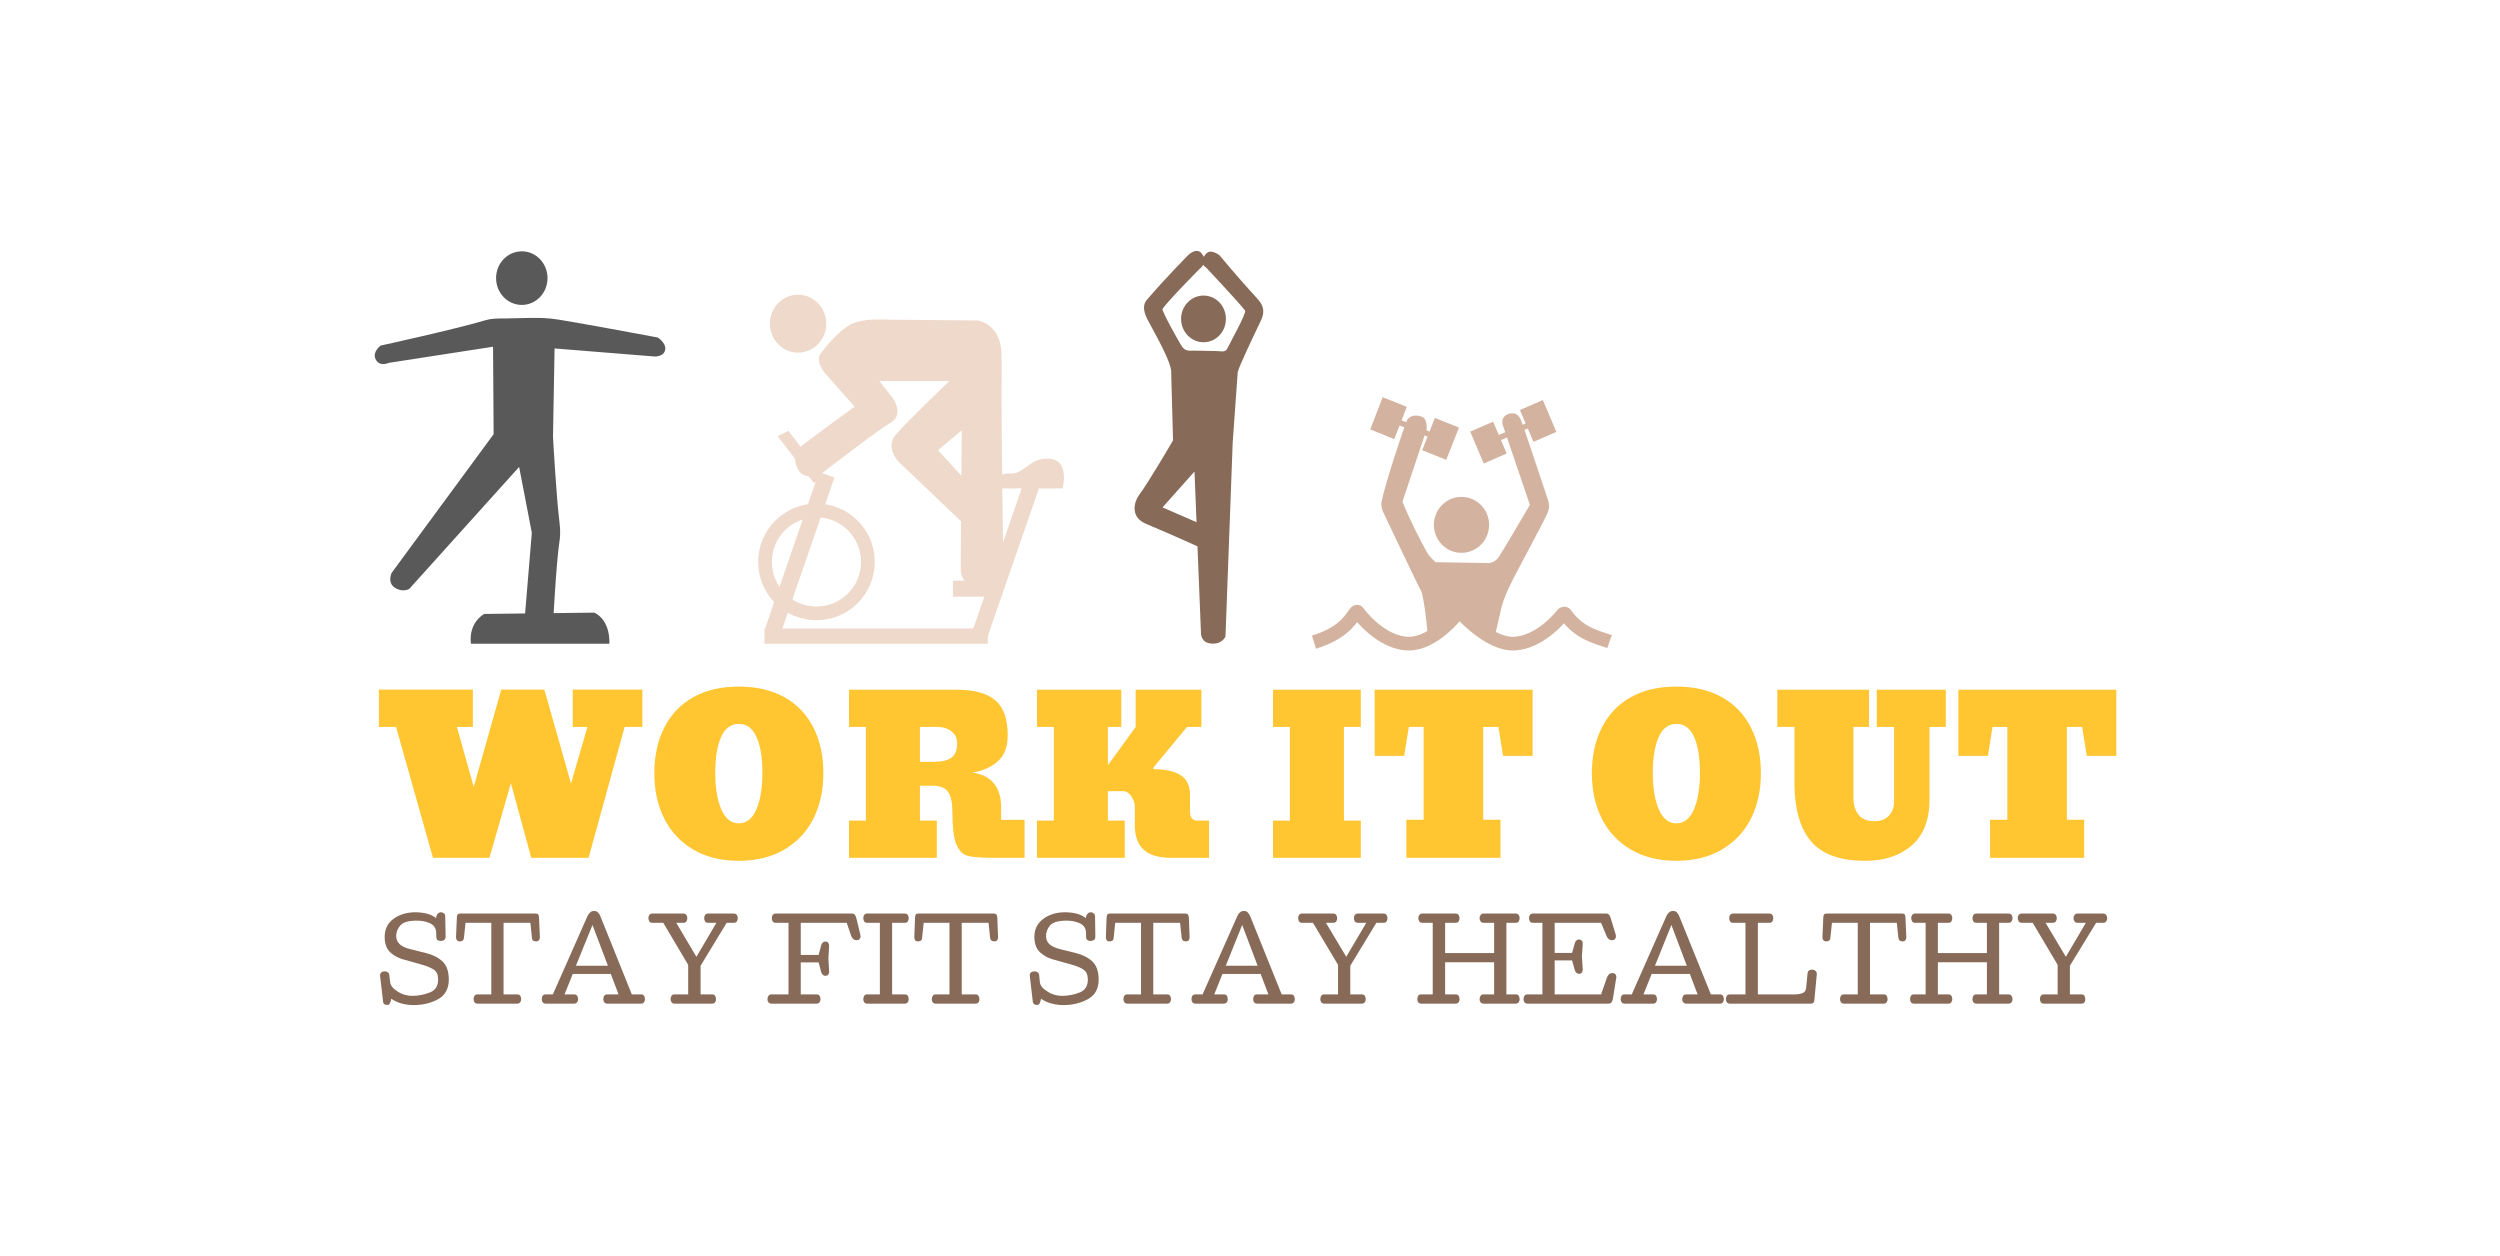 <svg xmlns="http://www.w3.org/2000/svg" version="1.1" xmlns:xlink="http://www.w3.org/1999/xlink" viewBox="0 0 13.877 6.97"><g transform="matrix(0.8,0,0,0.8,2.08,3.811)"><g transform="matrix(-1,0,0,1,8.584,0)" clip-path="url(#SvgjsClipPath77927)"><g clip-path="url(#b56195fb7-4234-4097-9791-97b52e8b6aa5f83dd5e4-682c-4538-9d45-c6acb325142b)"><path d=" M 0.852 -1.122 C 0.852 -1.229 0.937 -1.316 1.044 -1.316 C 1.15 -1.316 1.235 -1.229 1.235 -1.122 C 1.235 -1.015 1.15 -0.928 1.044 -0.928 C 0.937 -0.928 0.852 -1.015 0.852 -1.122" fill="#d3b39f" transform="matrix(1,0,0,1,0,0)" fill-rule="nonzero"></path></g><g clip-path="url(#b56195fb7-4234-4097-9791-97b52e8b6aa5f83dd5e4-682c-4538-9d45-c6acb325142b)"><path d=" M 1.06 -0.512 L 0.814 -0.342 C 0.814 -0.342 0.787 -0.455 0.778 -0.496 C 0.767 -0.549 0.76 -0.579 0.731 -0.65 C 0.692 -0.745 0.478 -1.129 0.446 -1.205 C 0.446 -1.205 0.426 -1.244 0.443 -1.294 C 0.488 -1.429 0.62 -1.828 0.634 -1.856 C 0.657 -1.903 0.693 -1.9 0.721 -1.89 C 0.785 -1.864 0.752 -1.8 0.752 -1.8 L 0.569 -1.261 C 0.569 -1.261 0.769 -0.919 0.786 -0.897 C 0.814 -0.859 0.853 -0.857 0.853 -0.857 L 1.223 -0.863 C 1.223 -0.863 1.264 -0.899 1.279 -0.925 C 1.328 -1.011 1.402 -1.156 1.453 -1.283 L 1.285 -1.786 C 1.285 -1.786 1.279 -1.856 1.316 -1.871 C 1.343 -1.883 1.399 -1.891 1.423 -1.845 C 1.439 -1.811 1.572 -1.412 1.598 -1.284 C 1.605 -1.247 1.588 -1.213 1.588 -1.213 C 1.588 -1.213 1.341 -0.691 1.323 -0.662 C 1.316 -0.651 1.301 -0.568 1.293 -0.504 C 1.289 -0.47 1.282 -0.398 1.276 -0.354 Z" fill="#d3b39f" transform="matrix(1,0,0,1,0,0)" fill-rule="nonzero"></path></g><g clip-path="url(#b56195fb7-4234-4097-9791-97b52e8b6aa5f83dd5e4-682c-4538-9d45-c6acb325142b)"><path d=" M 1.51 -1.717 L 1.423 -1.941 L 1.59 -2.008 L 1.677 -1.784 Z" fill="#d3b39f" transform="matrix(1,0,0,1,0,0)" fill-rule="nonzero"></path></g><g clip-path="url(#b56195fb7-4234-4097-9791-97b52e8b6aa5f83dd5e4-682c-4538-9d45-c6acb325142b)"><path d=" M 1.205 -1.705 L 1.191 -1.74 L 1.496 -1.862 L 1.51 -1.826 Z" fill="#d3b39f" transform="matrix(1,0,0,1,0,0)" fill-rule="nonzero"></path></g><g clip-path="url(#b56195fb7-4234-4097-9791-97b52e8b6aa5f83dd5e4-682c-4538-9d45-c6acb325142b)"><path d=" M 1.149 -1.573 L 1.061 -1.797 L 1.228 -1.864 L 1.316 -1.64 Z" fill="#d3b39f" transform="matrix(1,0,0,1,0,0)" fill-rule="nonzero"></path></g><g clip-path="url(#b56195fb7-4234-4097-9791-97b52e8b6aa5f83dd5e4-682c-4538-9d45-c6acb325142b)"><path d=" M 0.544 -1.698 L 0.638 -1.919 L 0.479 -1.988 L 0.385 -1.767 Z" fill="#d3b39f" transform="matrix(1,0,0,1,0,0)" fill-rule="nonzero"></path></g><g clip-path="url(#b56195fb7-4234-4097-9791-97b52e8b6aa5f83dd5e4-682c-4538-9d45-c6acb325142b)"><path d=" M 0.84 -1.68 L 0.855 -1.715 L 0.564 -1.841 L 0.549 -1.806 Z" fill="#d3b39f" transform="matrix(1,0,0,1,0,0)" fill-rule="nonzero"></path></g><g clip-path="url(#b56195fb7-4234-4097-9791-97b52e8b6aa5f83dd5e4-682c-4538-9d45-c6acb325142b)"><path d=" M 0.889 -1.548 L 0.983 -1.769 L 0.824 -1.838 L 0.73 -1.617 Z" fill="#d3b39f" transform="matrix(1,0,0,1,0,0)" fill-rule="nonzero"></path></g><g clip-path="url(#b56195fb7-4234-4097-9791-97b52e8b6aa5f83dd5e4-682c-4538-9d45-c6acb325142b)"><path d=" M 0.016 -0.312 C 0.11 -0.345 0.226 -0.368 0.322 -0.502 C 0.329 -0.512 0.341 -0.502 0.341 -0.502 C 0.341 -0.502 0.489 -0.306 0.678 -0.298 C 0.849 -0.29 1.042 -0.506 1.042 -0.506 C 1.042 -0.506 1.072 -0.517 1.076 -0.506 C 1.08 -0.494 1.239 -0.301 1.402 -0.298 C 1.599 -0.294 1.758 -0.51 1.758 -0.51 C 1.758 -0.51 1.766 -0.532 1.781 -0.51 C 1.83 -0.437 1.89 -0.364 2.067 -0.308" fill="none" transform="matrix(1,0,0,1,0,0)" fill-rule="nonzero" stroke-dasharray="none" stroke-miterlimit="10" stroke-linejoin="miter" stroke-linecap="butt" stroke-width="0.095" stroke="#d3b39f"></path></g><g clip-path="url(#b56195fb7-4234-4097-9791-97b52e8b6aa5f83dd5e4-682c-4538-9d45-c6acb325142b)"><path d=" M 7.815 -2.542 C 7.775 -2.554 7.735 -2.554 7.691 -2.554 C 7.64 -2.554 7.569 -2.558 7.468 -2.558 C 7.441 -2.558 7.383 -2.558 7.308 -2.546 C 7.139 -2.519 6.62 -2.422 6.62 -2.422 C 6.62 -2.422 6.564 -2.386 6.568 -2.342 C 6.573 -2.288 6.64 -2.29 6.64 -2.29 L 7.336 -2.346 L 7.347 -1.734 C 7.347 -1.734 7.324 -1.311 7.302 -1.14 C 7.294 -1.08 7.298 -1.029 7.302 -1.008 C 7.326 -0.852 7.348 -0.407 7.348 -0.407 L 7.548 -0.419 L 7.494 -1.067 L 7.582 -1.524 L 8.344 -0.678 C 8.344 -0.678 8.387 -0.651 8.441 -0.684 C 8.464 -0.697 8.49 -0.727 8.468 -0.787 L 7.759 -1.751 L 7.763 -2.358 L 8.487 -2.246 C 8.487 -2.246 8.552 -2.214 8.579 -2.274 C 8.601 -2.323 8.543 -2.366 8.543 -2.366 C 8.543 -2.366 8.034 -2.477 7.815 -2.542" fill="#595959" transform="matrix(1,0,0,1,0,0)" fill-rule="nonzero"></path></g><g clip-path="url(#b56195fb7-4234-4097-9791-97b52e8b6aa5f83dd5e4-682c-4538-9d45-c6acb325142b)"><path d=" M 7.916 -0.297 L 6.956 -0.297 C 6.956 -0.297 6.943 -0.455 7.06 -0.513 L 7.825 -0.504 C 7.942 -0.43 7.916 -0.297 7.916 -0.297" fill="#595959" transform="matrix(1,0,0,1,0,0)" fill-rule="nonzero"></path></g><g clip-path="url(#b56195fb7-4234-4097-9791-97b52e8b6aa5f83dd5e4-682c-4538-9d45-c6acb325142b)"><path d=" M 7.385 -2.834 C 7.385 -2.937 7.465 -3.02 7.563 -3.02 C 7.662 -3.02 7.742 -2.937 7.742 -2.834 C 7.742 -2.731 7.662 -2.648 7.563 -2.648 C 7.465 -2.648 7.385 -2.731 7.385 -2.834" fill="#595959" transform="matrix(1,0,0,1,0,0)" fill-rule="nonzero"></path></g><g clip-path="url(#b56195fb7-4234-4097-9791-97b52e8b6aa5f83dd5e4-682c-4538-9d45-c6acb325142b)"><path d=" M 4.33 -0.403 L 5.88 -0.403 L 5.88 -0.297 L 4.33 -0.297 Z" fill="#eed9cb" transform="matrix(1,0,0,1,0,0)" fill-rule="nonzero"></path></g><g clip-path="url(#b56195fb7-4234-4097-9791-97b52e8b6aa5f83dd5e4-682c-4538-9d45-c6acb325142b)"><path d=" M 5.842 -2.518 C 5.842 -2.407 5.754 -2.317 5.647 -2.317 C 5.539 -2.317 5.451 -2.407 5.451 -2.518 C 5.451 -2.629 5.539 -2.719 5.647 -2.719 C 5.754 -2.719 5.842 -2.629 5.842 -2.518" fill="#eed9cb" transform="matrix(1,0,0,1,0,0)" fill-rule="nonzero"></path></g><g clip-path="url(#b56195fb7-4234-4097-9791-97b52e8b6aa5f83dd5e4-682c-4538-9d45-c6acb325142b)"><path d=" M 5.129 -2.547 L 4.4 -2.54 C 4.4 -2.54 4.242 -2.52 4.235 -2.31 C 4.23 -2.153 4.243 -2.224 4.222 -0.813 C 4.222 -0.813 4.255 -0.681 4.367 -0.688 C 4.478 -0.695 4.518 -0.747 4.518 -0.813 C 4.518 -0.878 4.511 -1.778 4.511 -1.778 L 4.676 -1.64 L 4.393 -1.332 L 4.38 -1.017 L 4.951 -1.562 C 4.951 -1.562 5.043 -1.66 4.971 -1.745 C 4.899 -1.831 4.597 -2.12 4.597 -2.12 L 5.083 -2.12 L 4.984 -1.995 C 4.984 -1.995 4.912 -1.883 5.004 -1.831 C 5.096 -1.778 5.477 -1.483 5.477 -1.483 C 5.477 -1.483 5.575 -1.43 5.628 -1.483 C 5.68 -1.535 5.674 -1.621 5.641 -1.654 C 5.608 -1.686 5.254 -1.942 5.254 -1.942 L 5.464 -2.179 C 5.464 -2.179 5.529 -2.258 5.49 -2.31 C 5.366 -2.476 5.28 -2.514 5.28 -2.514 C 5.28 -2.514 5.234 -2.54 5.129 -2.547" fill="#eed9cb" transform="matrix(1,0,0,1,0,0)" fill-rule="nonzero"></path></g><g clip-path="url(#b56195fb7-4234-4097-9791-97b52e8b6aa5f83dd5e4-682c-4538-9d45-c6acb325142b)"><path d=" M 5.876 -0.865 C 5.876 -0.667 5.716 -0.508 5.519 -0.508 C 5.322 -0.508 5.162 -0.667 5.162 -0.865 C 5.162 -1.062 5.322 -1.222 5.519 -1.222 C 5.716 -1.222 5.876 -1.062 5.876 -0.865 Z" fill="none" transform="matrix(1,0,0,1,0,0)" fill-rule="nonzero" stroke-dasharray="none" stroke-miterlimit="10" stroke-linejoin="miter" stroke-linecap="butt" stroke-width="0.095" stroke="#eed9cb"></path></g><g clip-path="url(#b56195fb7-4234-4097-9791-97b52e8b6aa5f83dd5e4-682c-4538-9d45-c6acb325142b)"><path d=" M 4.445 -0.361 L 4.339 -0.325 L 3.964 -1.408 L 4.071 -1.445 Z" fill="#eed9cb" transform="matrix(1,0,0,1,0,0)" fill-rule="nonzero"></path></g><g clip-path="url(#b56195fb7-4234-4097-9791-97b52e8b6aa5f83dd5e4-682c-4538-9d45-c6acb325142b)"><path d=" M 4.261 -1.375 L 3.811 -1.375 C 3.811 -1.375 3.76 -1.571 3.901 -1.581 C 4.049 -1.592 4.069 -1.468 4.184 -1.478 C 4.235 -1.483 4.313 -1.44 4.261 -1.375" fill="#eed9cb" transform="matrix(1,0,0,1,0,0)" fill-rule="nonzero"></path></g><g clip-path="url(#b56195fb7-4234-4097-9791-97b52e8b6aa5f83dd5e4-682c-4538-9d45-c6acb325142b)"><path d=" M 5.714 -1.774 L 5.463 -1.45 L 5.538 -1.413 L 5.788 -1.737 Z" fill="#eed9cb" transform="matrix(1,0,0,1,0,0)" fill-rule="nonzero"></path></g><g clip-path="url(#b56195fb7-4234-4097-9791-97b52e8b6aa5f83dd5e4-682c-4538-9d45-c6acb325142b)"><path d=" M 5.875 -0.404 L 5.768 -0.367 L 5.394 -1.451 L 5.501 -1.488 Z" fill="#eed9cb" transform="matrix(1,0,0,1,0,0)" fill-rule="nonzero"></path></g><g clip-path="url(#b56195fb7-4234-4097-9791-97b52e8b6aa5f83dd5e4-682c-4538-9d45-c6acb325142b)"><path d=" M 4.572 -0.624 L 4.247 -0.624 L 4.247 -0.735 L 4.572 -0.735 Z" fill="#eed9cb" transform="matrix(1,0,0,1,0,0)" fill-rule="nonzero"></path></g><g clip-path="url(#b56195fb7-4234-4097-9791-97b52e8b6aa5f83dd5e4-682c-4538-9d45-c6acb325142b)"><path d=" M 3.058 -2.192 C 3.064 -2.249 3.122 -2.364 3.213 -2.53 C 3.248 -2.593 3.261 -2.645 3.225 -2.685 C 3.086 -2.847 2.938 -2.995 2.938 -2.995 C 2.938 -2.995 2.884 -3.048 2.849 -3.008 C 2.793 -2.943 2.86 -2.899 2.86 -2.899 C 2.86 -2.899 3.098 -2.658 3.118 -2.619 C 3.124 -2.606 2.996 -2.376 2.981 -2.357 C 2.957 -2.325 2.931 -2.331 2.903 -2.331 L 2.743 -2.328 C 2.715 -2.328 2.681 -2.315 2.667 -2.348 C 2.652 -2.381 2.533 -2.593 2.545 -2.609 C 2.58 -2.657 2.815 -2.907 2.815 -2.907 C 2.815 -2.907 2.874 -2.937 2.817 -3.002 C 2.783 -3.042 2.722 -2.992 2.722 -2.992 C 2.722 -2.992 2.606 -2.851 2.457 -2.688 C 2.414 -2.642 2.408 -2.596 2.435 -2.54 C 2.509 -2.385 2.585 -2.225 2.596 -2.182 L 2.631 -1.692 L 2.681 -0.347 C 2.681 -0.347 2.703 -0.294 2.775 -0.298 C 2.853 -0.301 2.851 -0.37 2.851 -0.37 L 2.896 -1.492 L 3.118 -1.243 L 2.846 -1.125 C 2.846 -1.125 2.822 -1.023 2.836 -0.955 C 2.836 -0.955 3.029 -1.044 3.232 -1.129 C 3.346 -1.176 3.313 -1.284 3.283 -1.325 C 3.207 -1.429 3.045 -1.708 3.045 -1.708 Z" fill="#876a57" transform="matrix(1,0,0,1,0,0)" fill-rule="nonzero"></path></g><g clip-path="url(#b56195fb7-4234-4097-9791-97b52e8b6aa5f83dd5e4-682c-4538-9d45-c6acb325142b)"><path d=" M 2.678 -2.551 C 2.678 -2.641 2.747 -2.713 2.833 -2.713 C 2.919 -2.713 2.989 -2.641 2.989 -2.551 C 2.989 -2.462 2.919 -2.389 2.833 -2.389 C 2.747 -2.389 2.678 -2.462 2.678 -2.551" fill="#876a57" transform="matrix(1,0,0,1,0,0)" fill-rule="nonzero"></path></g></g><g><path d=" M 0.404 1.188 L 0.148 0.28 L 0.029 0.28 L 0.029 0.021 L 0.681 0.021 L 0.681 0.28 L 0.57 0.28 L 0.687 0.696 L 0.878 0.021 L 1.177 0.021 L 1.362 0.673 L 1.476 0.28 L 1.374 0.28 L 1.374 0.021 L 1.857 0.021 L 1.857 0.28 L 1.734 0.28 L 1.484 1.188 L 1.086 1.188 L 0.945 0.67 L 0.796 1.188 L 0.404 1.188 M 2.21 1.131 Q 2.078 1.053 2.009 0.916 Q 1.94 0.778 1.94 0.603 Q 1.94 0.421 2.009 0.285 Q 2.078 0.148 2.21 0.074 Q 2.342 0 2.526 0 Q 2.711 0 2.843 0.074 Q 2.975 0.148 3.044 0.285 Q 3.113 0.421 3.113 0.603 Q 3.113 0.778 3.044 0.916 Q 2.975 1.053 2.842 1.131 Q 2.709 1.209 2.526 1.209 Q 2.343 1.209 2.21 1.131 M 2.648 0.853 Q 2.69 0.757 2.69 0.597 Q 2.69 0.441 2.649 0.35 Q 2.609 0.259 2.526 0.259 Q 2.444 0.259 2.403 0.35 Q 2.363 0.441 2.363 0.597 Q 2.363 0.757 2.405 0.853 Q 2.447 0.949 2.526 0.949 Q 2.606 0.949 2.648 0.853 M 3.291 0.93 L 3.408 0.93 L 3.408 0.28 L 3.291 0.28 L 3.291 0.022 L 4.04 0.022 Q 4.221 0.022 4.307 0.096 Q 4.392 0.169 4.392 0.339 Q 4.392 0.453 4.328 0.514 Q 4.265 0.576 4.148 0.597 Q 4.253 0.613 4.299 0.676 Q 4.346 0.738 4.346 0.831 L 4.346 0.925 L 4.509 0.925 L 4.509 1.188 L 4.274 1.188 Q 4.16 1.188 4.11 1.173 Q 4.061 1.158 4.034 1.091 Q 4.008 1.023 4.008 0.865 Q 4.008 0.775 3.979 0.732 Q 3.95 0.688 3.872 0.688 L 3.783 0.688 L 3.783 0.93 L 3.9 0.93 L 3.9 1.188 L 3.291 1.188 L 3.291 0.93 M 3.884 0.522 Q 3.963 0.522 4.002 0.493 Q 4.041 0.465 4.041 0.393 Q 4.041 0.34 4.001 0.31 Q 3.962 0.28 3.899 0.28 L 3.783 0.28 L 3.783 0.522 L 3.884 0.522 M 4.595 0.93 L 4.712 0.93 L 4.712 0.28 L 4.595 0.28 L 4.595 0.022 L 5.18 0.022 L 5.18 0.28 L 5.087 0.28 L 5.087 0.546 L 5.28 0.28 L 5.28 0.022 L 5.736 0.022 L 5.736 0.28 L 5.636 0.28 L 5.403 0.562 L 5.403 0.573 Q 5.522 0.573 5.589 0.613 Q 5.657 0.654 5.657 0.754 L 5.657 0.873 Q 5.657 0.895 5.669 0.913 Q 5.682 0.93 5.705 0.93 L 5.789 0.93 L 5.789 1.188 L 5.52 1.188 Q 5.274 1.188 5.274 0.963 L 5.274 0.835 Q 5.274 0.798 5.25 0.762 Q 5.226 0.726 5.193 0.726 L 5.087 0.726 L 5.087 0.93 L 5.204 0.93 L 5.204 1.188 L 4.595 1.188 L 4.595 0.93 M 6.233 1.188 L 6.233 0.93 L 6.35 0.93 L 6.35 0.28 L 6.233 0.28 L 6.233 0.022 L 6.842 0.022 L 6.842 0.28 L 6.725 0.28 L 6.725 0.93 L 6.842 0.93 L 6.842 1.188 L 6.233 1.188 M 7.158 1.188 L 7.158 0.924 L 7.278 0.924 L 7.278 0.28 L 7.175 0.28 L 7.143 0.481 L 6.938 0.481 L 6.938 0.022 L 8.034 0.022 L 8.034 0.481 L 7.829 0.481 L 7.797 0.28 L 7.691 0.28 L 7.691 0.924 L 7.811 0.924 L 7.811 1.188 L 7.158 1.188 M 8.716 1.131 Q 8.583 1.053 8.514 0.916 Q 8.445 0.778 8.445 0.603 Q 8.445 0.421 8.514 0.285 Q 8.583 0.148 8.715 0.074 Q 8.847 0 9.032 0 Q 9.216 0 9.348 0.074 Q 9.48 0.148 9.549 0.285 Q 9.618 0.421 9.618 0.603 Q 9.618 0.778 9.549 0.916 Q 9.48 1.053 9.347 1.131 Q 9.215 1.209 9.032 1.209 Q 8.849 1.209 8.716 1.131 M 9.153 0.853 Q 9.195 0.757 9.195 0.597 Q 9.195 0.441 9.155 0.35 Q 9.114 0.259 9.032 0.259 Q 8.949 0.259 8.909 0.35 Q 8.868 0.441 8.868 0.597 Q 8.868 0.757 8.91 0.853 Q 8.952 0.949 9.032 0.949 Q 9.111 0.949 9.153 0.853 M 9.965 1.073 Q 9.851 0.936 9.851 0.672 L 9.851 0.28 L 9.732 0.28 L 9.732 0.022 L 10.368 0.022 L 10.368 0.28 L 10.26 0.28 L 10.26 0.771 Q 10.26 0.843 10.295 0.889 Q 10.331 0.934 10.406 0.934 Q 10.469 0.934 10.505 0.897 Q 10.542 0.859 10.542 0.795 L 10.542 0.28 L 10.422 0.28 L 10.422 0.022 L 10.901 0.022 L 10.901 0.28 L 10.788 0.28 L 10.788 0.784 Q 10.788 0.994 10.665 1.102 Q 10.542 1.209 10.341 1.209 Q 10.08 1.209 9.965 1.073 M 11.208 1.188 L 11.208 0.924 L 11.328 0.924 L 11.328 0.28 L 11.225 0.28 L 11.193 0.481 L 10.988 0.481 L 10.988 0.022 L 12.084 0.022 L 12.084 0.481 L 11.879 0.481 L 11.847 0.28 L 11.741 0.28 L 11.741 0.924 L 11.861 0.924 L 11.861 1.188 L 11.208 1.188" fill="#ffc632" fill-rule="nonzero"></path></g><g><path d=" M 0.294 1.624 Q 0.206 1.624 0.178 1.657 Q 0.149 1.69 0.149 1.731 Q 0.149 1.766 0.174 1.788 Q 0.198 1.81 0.247 1.822 L 0.352 1.848 Q 0.424 1.865 0.469 1.906 Q 0.514 1.947 0.514 2.033 Q 0.514 2.128 0.44 2.169 Q 0.365 2.21 0.269 2.21 Q 0.231 2.21 0.19 2.2 Q 0.15 2.19 0.115 2.166 Q 0.113 2.178 0.107 2.194 Q 0.101 2.209 0.088 2.209 Q 0.075 2.209 0.067 2.204 Q 0.059 2.199 0.058 2.186 L 0.037 2.005 Q 0.037 1.991 0.046 1.983 Q 0.054 1.976 0.072 1.976 Q 0.083 1.976 0.091 1.983 Q 0.1 1.989 0.101 2 L 0.107 2.051 Q 0.111 2.085 0.157 2.115 Q 0.204 2.146 0.26 2.146 Q 0.322 2.146 0.381 2.123 Q 0.44 2.101 0.44 2.033 Q 0.44 1.984 0.41 1.964 Q 0.38 1.945 0.339 1.933 L 0.22 1.899 Q 0.154 1.885 0.111 1.847 Q 0.069 1.81 0.069 1.737 Q 0.069 1.657 0.131 1.611 Q 0.194 1.566 0.282 1.566 Q 0.32 1.566 0.36 1.575 Q 0.399 1.585 0.426 1.607 Q 0.426 1.592 0.435 1.579 Q 0.445 1.566 0.46 1.566 Q 0.471 1.566 0.479 1.573 Q 0.488 1.579 0.489 1.59 L 0.492 1.735 Q 0.492 1.751 0.482 1.758 Q 0.473 1.765 0.458 1.765 Q 0.445 1.765 0.437 1.76 Q 0.429 1.754 0.428 1.742 L 0.426 1.7 Q 0.421 1.659 0.381 1.641 Q 0.34 1.624 0.294 1.624 L 0.294 1.624 M 0.589 1.768 Q 0.577 1.768 0.571 1.76 Q 0.564 1.752 0.564 1.739 L 0.57 1.604 Q 0.57 1.589 0.575 1.582 Q 0.58 1.575 0.592 1.575 L 1.118 1.575 Q 1.13 1.575 1.135 1.582 Q 1.14 1.59 1.14 1.604 L 1.146 1.739 Q 1.146 1.752 1.139 1.76 Q 1.133 1.768 1.121 1.768 Q 1.108 1.768 1.1 1.763 Q 1.092 1.757 1.091 1.744 L 1.08 1.639 L 0.894 1.639 L 0.894 2.136 L 0.99 2.136 Q 1.004 2.136 1.01 2.146 Q 1.016 2.156 1.016 2.17 Q 1.016 2.182 1.009 2.191 Q 1.002 2.2 0.99 2.2 L 0.713 2.2 Q 0.7 2.2 0.693 2.191 Q 0.686 2.182 0.686 2.17 Q 0.686 2.156 0.692 2.146 Q 0.698 2.136 0.712 2.136 L 0.809 2.136 L 0.809 1.639 L 0.63 1.639 L 0.619 1.744 Q 0.617 1.758 0.61 1.763 Q 0.602 1.768 0.589 1.768 L 0.589 1.768 M 1.159 2.17 Q 1.159 2.156 1.165 2.146 Q 1.171 2.136 1.185 2.136 L 1.236 2.136 L 1.477 1.591 Q 1.483 1.578 1.494 1.568 Q 1.504 1.557 1.522 1.557 Q 1.54 1.557 1.55 1.568 Q 1.56 1.579 1.565 1.592 L 1.784 2.136 L 1.849 2.136 Q 1.863 2.136 1.869 2.146 Q 1.875 2.156 1.875 2.17 Q 1.875 2.182 1.868 2.191 Q 1.861 2.2 1.848 2.2 L 1.613 2.2 Q 1.6 2.2 1.593 2.191 Q 1.586 2.182 1.586 2.17 Q 1.586 2.156 1.592 2.146 Q 1.599 2.136 1.612 2.136 L 1.692 2.136 L 1.638 1.994 L 1.374 1.994 L 1.317 2.136 L 1.384 2.136 Q 1.398 2.136 1.405 2.146 Q 1.411 2.156 1.411 2.17 Q 1.411 2.182 1.404 2.191 Q 1.396 2.2 1.384 2.2 L 1.186 2.2 Q 1.173 2.2 1.166 2.191 Q 1.159 2.182 1.159 2.17 L 1.159 2.17 M 1.396 1.937 L 1.618 1.937 L 1.511 1.654 L 1.396 1.937 M 2.519 1.606 Q 2.519 1.619 2.513 1.629 Q 2.506 1.639 2.493 1.639 L 2.442 1.639 L 2.261 1.937 L 2.261 2.136 L 2.342 2.136 Q 2.356 2.136 2.362 2.146 Q 2.368 2.156 2.368 2.17 Q 2.368 2.182 2.361 2.191 Q 2.354 2.2 2.341 2.2 L 2.08 2.2 Q 2.067 2.2 2.06 2.191 Q 2.053 2.182 2.053 2.17 Q 2.053 2.156 2.059 2.146 Q 2.065 2.136 2.079 2.136 L 2.175 2.136 L 2.175 1.931 L 2.002 1.639 L 1.925 1.639 Q 1.911 1.639 1.905 1.629 Q 1.899 1.619 1.899 1.606 Q 1.899 1.594 1.906 1.584 Q 1.913 1.575 1.926 1.575 L 2.142 1.575 Q 2.155 1.575 2.162 1.584 Q 2.169 1.594 2.169 1.606 Q 2.169 1.619 2.163 1.629 Q 2.157 1.639 2.143 1.639 L 2.092 1.639 L 2.232 1.875 L 2.371 1.639 L 2.312 1.639 Q 2.298 1.639 2.292 1.629 Q 2.286 1.619 2.286 1.606 Q 2.286 1.594 2.293 1.584 Q 2.3 1.575 2.313 1.575 L 2.492 1.575 Q 2.505 1.575 2.512 1.584 Q 2.519 1.594 2.519 1.606 L 2.519 1.606 M 3.066 2.2 Q 3.079 2.2 3.086 2.191 Q 3.093 2.182 3.093 2.17 Q 3.093 2.156 3.087 2.146 Q 3.081 2.136 3.067 2.136 L 2.956 2.136 L 2.956 1.914 L 3.08 1.914 L 3.098 1.982 Q 3.101 1.992 3.109 2 Q 3.116 2.007 3.127 2.007 Q 3.14 2.007 3.146 1.999 Q 3.153 1.991 3.153 1.978 L 3.148 1.887 L 3.153 1.798 Q 3.153 1.786 3.146 1.777 Q 3.14 1.769 3.127 1.769 Q 3.116 1.769 3.109 1.776 Q 3.101 1.784 3.098 1.794 L 3.08 1.862 L 2.956 1.862 L 2.956 1.639 L 3.275 1.639 L 3.307 1.733 Q 3.312 1.744 3.321 1.752 Q 3.331 1.76 3.344 1.76 Q 3.356 1.76 3.363 1.753 Q 3.371 1.745 3.371 1.733 Q 3.371 1.73 3.37 1.727 Q 3.37 1.723 3.369 1.719 L 3.341 1.604 Q 3.337 1.591 3.331 1.583 Q 3.324 1.575 3.311 1.575 L 2.782 1.575 Q 2.769 1.575 2.762 1.584 Q 2.755 1.594 2.755 1.606 Q 2.755 1.619 2.761 1.629 Q 2.768 1.639 2.781 1.639 L 2.871 1.639 L 2.871 2.136 L 2.752 2.136 Q 2.738 2.136 2.732 2.146 Q 2.725 2.156 2.725 2.17 Q 2.725 2.182 2.732 2.191 Q 2.74 2.2 2.752 2.2 L 3.066 2.2 M 3.39 2.17 Q 3.39 2.156 3.396 2.146 Q 3.402 2.136 3.416 2.136 L 3.505 2.136 L 3.505 1.639 L 3.416 1.639 Q 3.402 1.639 3.396 1.629 Q 3.39 1.619 3.39 1.606 Q 3.39 1.594 3.397 1.584 Q 3.404 1.575 3.416 1.575 L 3.678 1.575 Q 3.691 1.575 3.698 1.584 Q 3.705 1.594 3.705 1.606 Q 3.705 1.619 3.699 1.629 Q 3.693 1.639 3.679 1.639 L 3.59 1.639 L 3.59 2.136 L 3.679 2.136 Q 3.693 2.136 3.699 2.146 Q 3.705 2.156 3.705 2.17 Q 3.705 2.182 3.698 2.191 Q 3.691 2.2 3.678 2.2 L 3.416 2.2 Q 3.404 2.2 3.397 2.191 Q 3.39 2.182 3.39 2.17 L 3.39 2.17 M 3.768 1.768 Q 3.756 1.768 3.75 1.76 Q 3.744 1.752 3.744 1.739 L 3.749 1.604 Q 3.749 1.589 3.754 1.582 Q 3.759 1.575 3.771 1.575 L 4.297 1.575 Q 4.309 1.575 4.314 1.582 Q 4.319 1.59 4.32 1.604 L 4.325 1.739 Q 4.325 1.752 4.319 1.76 Q 4.312 1.768 4.3 1.768 Q 4.287 1.768 4.28 1.763 Q 4.272 1.757 4.27 1.744 L 4.259 1.639 L 4.073 1.639 L 4.073 2.136 L 4.17 2.136 Q 4.183 2.136 4.189 2.146 Q 4.196 2.156 4.196 2.17 Q 4.196 2.182 4.189 2.191 Q 4.182 2.2 4.169 2.2 L 3.892 2.2 Q 3.88 2.2 3.872 2.191 Q 3.865 2.182 3.865 2.17 Q 3.865 2.156 3.872 2.146 Q 3.878 2.136 3.892 2.136 L 3.988 2.136 L 3.988 1.639 L 3.809 1.639 L 3.798 1.744 Q 3.797 1.758 3.789 1.763 Q 3.781 1.768 3.768 1.768 L 3.768 1.768 M 4.802 1.624 Q 4.715 1.624 4.686 1.657 Q 4.658 1.69 4.658 1.731 Q 4.658 1.766 4.682 1.788 Q 4.707 1.81 4.756 1.822 L 4.861 1.848 Q 4.932 1.865 4.978 1.906 Q 5.023 1.947 5.023 2.033 Q 5.023 2.128 4.948 2.169 Q 4.873 2.21 4.778 2.21 Q 4.739 2.21 4.699 2.2 Q 4.658 2.19 4.623 2.166 Q 4.622 2.178 4.615 2.194 Q 4.609 2.209 4.597 2.209 Q 4.584 2.209 4.576 2.204 Q 4.568 2.199 4.566 2.186 L 4.545 2.005 Q 4.545 1.991 4.554 1.983 Q 4.563 1.976 4.58 1.976 Q 4.591 1.976 4.6 1.983 Q 4.608 1.989 4.61 2 L 4.615 2.051 Q 4.619 2.085 4.666 2.115 Q 4.712 2.146 4.769 2.146 Q 4.831 2.146 4.89 2.123 Q 4.948 2.101 4.948 2.033 Q 4.948 1.984 4.918 1.964 Q 4.889 1.945 4.848 1.933 L 4.728 1.899 Q 4.663 1.885 4.62 1.847 Q 4.577 1.81 4.577 1.737 Q 4.577 1.657 4.64 1.611 Q 4.702 1.566 4.79 1.566 Q 4.828 1.566 4.868 1.575 Q 4.908 1.585 4.934 1.607 Q 4.934 1.592 4.944 1.579 Q 4.954 1.566 4.969 1.566 Q 4.979 1.566 4.988 1.573 Q 4.996 1.579 4.998 1.59 L 5 1.735 Q 5 1.751 4.991 1.758 Q 4.981 1.765 4.967 1.765 Q 4.954 1.765 4.946 1.76 Q 4.938 1.754 4.936 1.742 L 4.935 1.7 Q 4.93 1.659 4.889 1.641 Q 4.849 1.624 4.802 1.624 L 4.802 1.624 M 5.097 1.768 Q 5.085 1.768 5.079 1.76 Q 5.073 1.752 5.073 1.739 L 5.078 1.604 Q 5.079 1.589 5.083 1.582 Q 5.088 1.575 5.1 1.575 L 5.626 1.575 Q 5.638 1.575 5.643 1.582 Q 5.648 1.59 5.649 1.604 L 5.654 1.739 Q 5.654 1.752 5.648 1.76 Q 5.641 1.768 5.629 1.768 Q 5.617 1.768 5.609 1.763 Q 5.601 1.757 5.599 1.744 L 5.588 1.639 L 5.402 1.639 L 5.402 2.136 L 5.499 2.136 Q 5.513 2.136 5.519 2.146 Q 5.525 2.156 5.525 2.17 Q 5.525 2.182 5.518 2.191 Q 5.511 2.2 5.498 2.2 L 5.222 2.2 Q 5.209 2.2 5.202 2.191 Q 5.195 2.182 5.195 2.17 Q 5.195 2.156 5.201 2.146 Q 5.207 2.136 5.221 2.136 L 5.317 2.136 L 5.317 1.639 L 5.138 1.639 L 5.127 1.744 Q 5.126 1.758 5.118 1.763 Q 5.11 1.768 5.097 1.768 L 5.097 1.768 M 5.667 2.17 Q 5.667 2.156 5.673 2.146 Q 5.68 2.136 5.693 2.136 L 5.744 2.136 L 5.986 1.591 Q 5.991 1.578 6.002 1.568 Q 6.013 1.557 6.031 1.557 Q 6.049 1.557 6.058 1.568 Q 6.068 1.579 6.074 1.592 L 6.293 2.136 L 6.358 2.136 Q 6.372 2.136 6.378 2.146 Q 6.384 2.156 6.384 2.17 Q 6.384 2.182 6.377 2.191 Q 6.37 2.2 6.357 2.2 L 6.122 2.2 Q 6.109 2.2 6.102 2.191 Q 6.095 2.182 6.095 2.17 Q 6.095 2.156 6.101 2.146 Q 6.107 2.136 6.121 2.136 L 6.201 2.136 L 6.147 1.994 L 5.882 1.994 L 5.825 2.136 L 5.893 2.136 Q 5.907 2.136 5.913 2.146 Q 5.919 2.156 5.919 2.17 Q 5.919 2.182 5.912 2.191 Q 5.905 2.2 5.892 2.2 L 5.694 2.2 Q 5.681 2.2 5.674 2.191 Q 5.667 2.182 5.667 2.17 L 5.667 2.17 M 5.905 1.937 L 6.126 1.937 L 6.019 1.654 L 5.905 1.937 M 7.027 1.606 Q 7.027 1.619 7.021 1.629 Q 7.015 1.639 7.001 1.639 L 6.95 1.639 L 6.769 1.937 L 6.769 2.136 L 6.85 2.136 Q 6.864 2.136 6.87 2.146 Q 6.876 2.156 6.876 2.17 Q 6.876 2.182 6.869 2.191 Q 6.862 2.2 6.85 2.2 L 6.588 2.2 Q 6.575 2.2 6.568 2.191 Q 6.561 2.182 6.561 2.17 Q 6.561 2.156 6.567 2.146 Q 6.574 2.136 6.587 2.136 L 6.684 2.136 L 6.684 1.931 L 6.51 1.639 L 6.433 1.639 Q 6.42 1.639 6.413 1.629 Q 6.407 1.619 6.407 1.606 Q 6.407 1.594 6.414 1.584 Q 6.421 1.575 6.434 1.575 L 6.651 1.575 Q 6.664 1.575 6.671 1.584 Q 6.678 1.594 6.678 1.606 Q 6.678 1.619 6.672 1.629 Q 6.665 1.639 6.652 1.639 L 6.6 1.639 L 6.741 1.875 L 6.88 1.639 L 6.82 1.639 Q 6.807 1.639 6.8 1.629 Q 6.794 1.619 6.794 1.606 Q 6.794 1.594 6.801 1.584 Q 6.808 1.575 6.821 1.575 L 7 1.575 Q 7.013 1.575 7.02 1.584 Q 7.027 1.594 7.027 1.606 L 7.027 1.606 M 7.234 2.17 Q 7.234 2.156 7.24 2.146 Q 7.246 2.136 7.26 2.136 L 7.341 2.136 L 7.341 1.639 L 7.268 1.639 Q 7.254 1.639 7.248 1.629 Q 7.241 1.619 7.241 1.606 Q 7.241 1.594 7.249 1.584 Q 7.256 1.575 7.268 1.575 L 7.5 1.575 Q 7.513 1.575 7.52 1.584 Q 7.527 1.594 7.527 1.606 Q 7.527 1.619 7.521 1.629 Q 7.515 1.639 7.501 1.639 L 7.427 1.639 L 7.427 1.849 L 7.767 1.849 L 7.767 1.639 L 7.693 1.639 Q 7.679 1.639 7.673 1.629 Q 7.666 1.619 7.666 1.606 Q 7.666 1.594 7.674 1.584 Q 7.681 1.575 7.693 1.575 L 7.917 1.575 Q 7.93 1.575 7.937 1.584 Q 7.944 1.594 7.944 1.606 Q 7.944 1.619 7.938 1.629 Q 7.932 1.639 7.918 1.639 L 7.852 1.639 L 7.852 2.136 L 7.918 2.136 Q 7.932 2.136 7.938 2.146 Q 7.944 2.156 7.944 2.17 Q 7.944 2.182 7.937 2.191 Q 7.93 2.2 7.917 2.2 L 7.693 2.2 Q 7.681 2.2 7.674 2.191 Q 7.666 2.182 7.666 2.17 Q 7.666 2.156 7.673 2.146 Q 7.679 2.136 7.693 2.136 L 7.767 2.136 L 7.767 1.913 L 7.427 1.913 L 7.427 2.136 L 7.501 2.136 Q 7.515 2.136 7.521 2.146 Q 7.527 2.156 7.527 2.17 Q 7.527 2.182 7.52 2.191 Q 7.513 2.2 7.5 2.2 L 7.261 2.2 Q 7.248 2.2 7.241 2.191 Q 7.234 2.182 7.234 2.17 L 7.234 2.17 M 8.382 1.964 Q 8.382 1.976 8.375 1.985 Q 8.369 1.993 8.356 1.993 Q 8.345 1.993 8.337 1.985 Q 8.33 1.978 8.327 1.968 L 8.308 1.9 L 8.187 1.9 L 8.187 2.136 L 8.509 2.136 L 8.551 2.016 Q 8.556 2.004 8.565 1.996 Q 8.574 1.988 8.589 1.988 Q 8.601 1.988 8.608 1.995 Q 8.615 2.003 8.615 2.015 Q 8.615 2.019 8.615 2.022 Q 8.614 2.026 8.613 2.029 L 8.59 2.172 Q 8.586 2.185 8.58 2.193 Q 8.573 2.2 8.56 2.2 L 7.998 2.2 Q 7.986 2.2 7.978 2.191 Q 7.971 2.182 7.971 2.17 Q 7.971 2.156 7.977 2.146 Q 7.984 2.136 7.998 2.136 L 8.102 2.136 L 8.102 1.639 L 8.035 1.639 Q 8.021 1.639 8.015 1.629 Q 8.009 1.619 8.009 1.606 Q 8.009 1.594 8.016 1.584 Q 8.023 1.575 8.036 1.575 L 8.545 1.575 Q 8.558 1.575 8.564 1.583 Q 8.571 1.591 8.575 1.604 L 8.61 1.719 Q 8.611 1.723 8.612 1.727 Q 8.612 1.73 8.612 1.733 Q 8.612 1.745 8.605 1.753 Q 8.597 1.76 8.586 1.76 Q 8.572 1.76 8.562 1.752 Q 8.553 1.744 8.548 1.733 L 8.509 1.639 L 8.187 1.639 L 8.187 1.848 L 8.308 1.848 L 8.327 1.78 Q 8.33 1.77 8.337 1.762 Q 8.345 1.755 8.356 1.755 Q 8.369 1.755 8.375 1.763 Q 8.382 1.771 8.382 1.784 L 8.376 1.872 L 8.382 1.964 M 8.645 2.17 Q 8.645 2.156 8.651 2.146 Q 8.657 2.136 8.671 2.136 L 8.722 2.136 L 8.963 1.591 Q 8.969 1.578 8.98 1.568 Q 8.991 1.557 9.008 1.557 Q 9.027 1.557 9.036 1.568 Q 9.046 1.579 9.051 1.592 L 9.271 2.136 L 9.336 2.136 Q 9.349 2.136 9.355 2.146 Q 9.361 2.156 9.361 2.17 Q 9.361 2.182 9.354 2.191 Q 9.348 2.2 9.335 2.2 L 9.099 2.2 Q 9.087 2.2 9.08 2.191 Q 9.072 2.182 9.072 2.17 Q 9.072 2.156 9.079 2.146 Q 9.085 2.136 9.099 2.136 L 9.179 2.136 L 9.125 1.994 L 8.86 1.994 L 8.803 2.136 L 8.871 2.136 Q 8.885 2.136 8.891 2.146 Q 8.897 2.156 8.897 2.17 Q 8.897 2.182 8.89 2.191 Q 8.883 2.2 8.87 2.2 L 8.672 2.2 Q 8.659 2.2 8.652 2.191 Q 8.645 2.182 8.645 2.17 L 8.645 2.17 M 8.883 1.937 L 9.104 1.937 L 8.997 1.654 L 8.883 1.937 M 9.704 1.606 Q 9.704 1.619 9.698 1.629 Q 9.692 1.639 9.678 1.639 L 9.597 1.639 L 9.597 2.136 L 9.853 2.136 Q 9.884 2.136 9.907 2.127 Q 9.929 2.119 9.932 2.09 L 9.942 1.987 Q 9.944 1.975 9.952 1.97 Q 9.96 1.964 9.972 1.964 Q 9.986 1.964 9.996 1.972 Q 10.006 1.979 10.006 1.994 L 9.989 2.176 Q 9.988 2.186 9.983 2.193 Q 9.977 2.2 9.967 2.2 L 9.402 2.2 Q 9.389 2.2 9.382 2.191 Q 9.375 2.182 9.375 2.17 Q 9.375 2.156 9.381 2.146 Q 9.387 2.136 9.401 2.136 L 9.511 2.136 L 9.511 1.639 L 9.424 1.639 Q 9.41 1.639 9.404 1.629 Q 9.398 1.619 9.398 1.606 Q 9.398 1.594 9.405 1.584 Q 9.412 1.575 9.425 1.575 L 9.677 1.575 Q 9.69 1.575 9.697 1.584 Q 9.704 1.594 9.704 1.606 L 9.704 1.606 M 10.07 1.768 Q 10.058 1.768 10.052 1.76 Q 10.045 1.752 10.045 1.739 L 10.051 1.604 Q 10.051 1.589 10.056 1.582 Q 10.061 1.575 10.073 1.575 L 10.599 1.575 Q 10.611 1.575 10.616 1.582 Q 10.621 1.59 10.621 1.604 L 10.627 1.739 Q 10.627 1.752 10.621 1.76 Q 10.614 1.768 10.602 1.768 Q 10.589 1.768 10.582 1.763 Q 10.574 1.757 10.572 1.744 L 10.561 1.639 L 10.375 1.639 L 10.375 2.136 L 10.472 2.136 Q 10.485 2.136 10.491 2.146 Q 10.497 2.156 10.497 2.17 Q 10.497 2.182 10.49 2.191 Q 10.484 2.2 10.471 2.2 L 10.194 2.2 Q 10.182 2.2 10.174 2.191 Q 10.167 2.182 10.167 2.17 Q 10.167 2.156 10.173 2.146 Q 10.18 2.136 10.194 2.136 L 10.29 2.136 L 10.29 1.639 L 10.111 1.639 L 10.1 1.744 Q 10.099 1.758 10.091 1.763 Q 10.083 1.768 10.07 1.768 L 10.07 1.768 M 10.653 2.17 Q 10.653 2.156 10.659 2.146 Q 10.665 2.136 10.679 2.136 L 10.761 2.136 L 10.761 1.639 L 10.687 1.639 Q 10.673 1.639 10.667 1.629 Q 10.661 1.619 10.661 1.606 Q 10.661 1.594 10.668 1.584 Q 10.675 1.575 10.688 1.575 L 10.919 1.575 Q 10.932 1.575 10.939 1.584 Q 10.946 1.594 10.946 1.606 Q 10.946 1.619 10.94 1.629 Q 10.934 1.639 10.92 1.639 L 10.846 1.639 L 10.846 1.849 L 11.186 1.849 L 11.186 1.639 L 11.112 1.639 Q 11.098 1.639 11.092 1.629 Q 11.086 1.619 11.086 1.606 Q 11.086 1.594 11.093 1.584 Q 11.1 1.575 11.113 1.575 L 11.337 1.575 Q 11.349 1.575 11.357 1.584 Q 11.364 1.594 11.364 1.606 Q 11.364 1.619 11.357 1.629 Q 11.351 1.639 11.337 1.639 L 11.271 1.639 L 11.271 2.136 L 11.337 2.136 Q 11.351 2.136 11.357 2.146 Q 11.364 2.156 11.364 2.17 Q 11.364 2.182 11.357 2.191 Q 11.349 2.2 11.337 2.2 L 11.113 2.2 Q 11.1 2.2 11.093 2.191 Q 11.086 2.182 11.086 2.17 Q 11.086 2.156 11.092 2.146 Q 11.098 2.136 11.112 2.136 L 11.186 2.136 L 11.186 1.913 L 10.846 1.913 L 10.846 2.136 L 10.92 2.136 Q 10.934 2.136 10.94 2.146 Q 10.946 2.156 10.946 2.17 Q 10.946 2.182 10.939 2.191 Q 10.932 2.2 10.919 2.2 L 10.68 2.2 Q 10.667 2.2 10.66 2.191 Q 10.653 2.182 10.653 2.17 L 10.653 2.17 M 12.021 1.606 Q 12.021 1.619 12.014 1.629 Q 12.008 1.639 11.994 1.639 L 11.944 1.639 L 11.762 1.937 L 11.762 2.136 L 11.844 2.136 Q 11.857 2.136 11.863 2.146 Q 11.869 2.156 11.869 2.17 Q 11.869 2.182 11.863 2.191 Q 11.856 2.2 11.843 2.2 L 11.581 2.2 Q 11.569 2.2 11.561 2.191 Q 11.554 2.182 11.554 2.17 Q 11.554 2.156 11.56 2.146 Q 11.567 2.136 11.581 2.136 L 11.677 2.136 L 11.677 1.931 L 11.504 1.639 L 11.427 1.639 Q 11.413 1.639 11.407 1.629 Q 11.4 1.619 11.4 1.606 Q 11.4 1.594 11.407 1.584 Q 11.415 1.575 11.427 1.575 L 11.644 1.575 Q 11.657 1.575 11.664 1.584 Q 11.671 1.594 11.671 1.606 Q 11.671 1.619 11.665 1.629 Q 11.659 1.639 11.645 1.639 L 11.593 1.639 L 11.734 1.875 L 11.873 1.639 L 11.814 1.639 Q 11.8 1.639 11.794 1.629 Q 11.787 1.619 11.787 1.606 Q 11.787 1.594 11.795 1.584 Q 11.802 1.575 11.814 1.575 L 11.994 1.575 Q 12.006 1.575 12.013 1.584 Q 12.021 1.594 12.021 1.606 L 12.021 1.606" fill="#876a57" fill-rule="nonzero"></path></g></g><defs><clipPath id="SvgjsClipPath77927"><path d=" M 0 -3.023 h 8.584 v 2.773 h -8.584 Z"></path></clipPath><clipPath id="b56195fb7-4234-4097-9791-97b52e8b6aa5f83dd5e4-682c-4538-9d45-c6acb325142b"><path d=" M -0.015 -3.038 L 8.599 -3.038 L 8.599 -0.235 L -0.015 -0.235 Z"></path></clipPath></defs></svg>